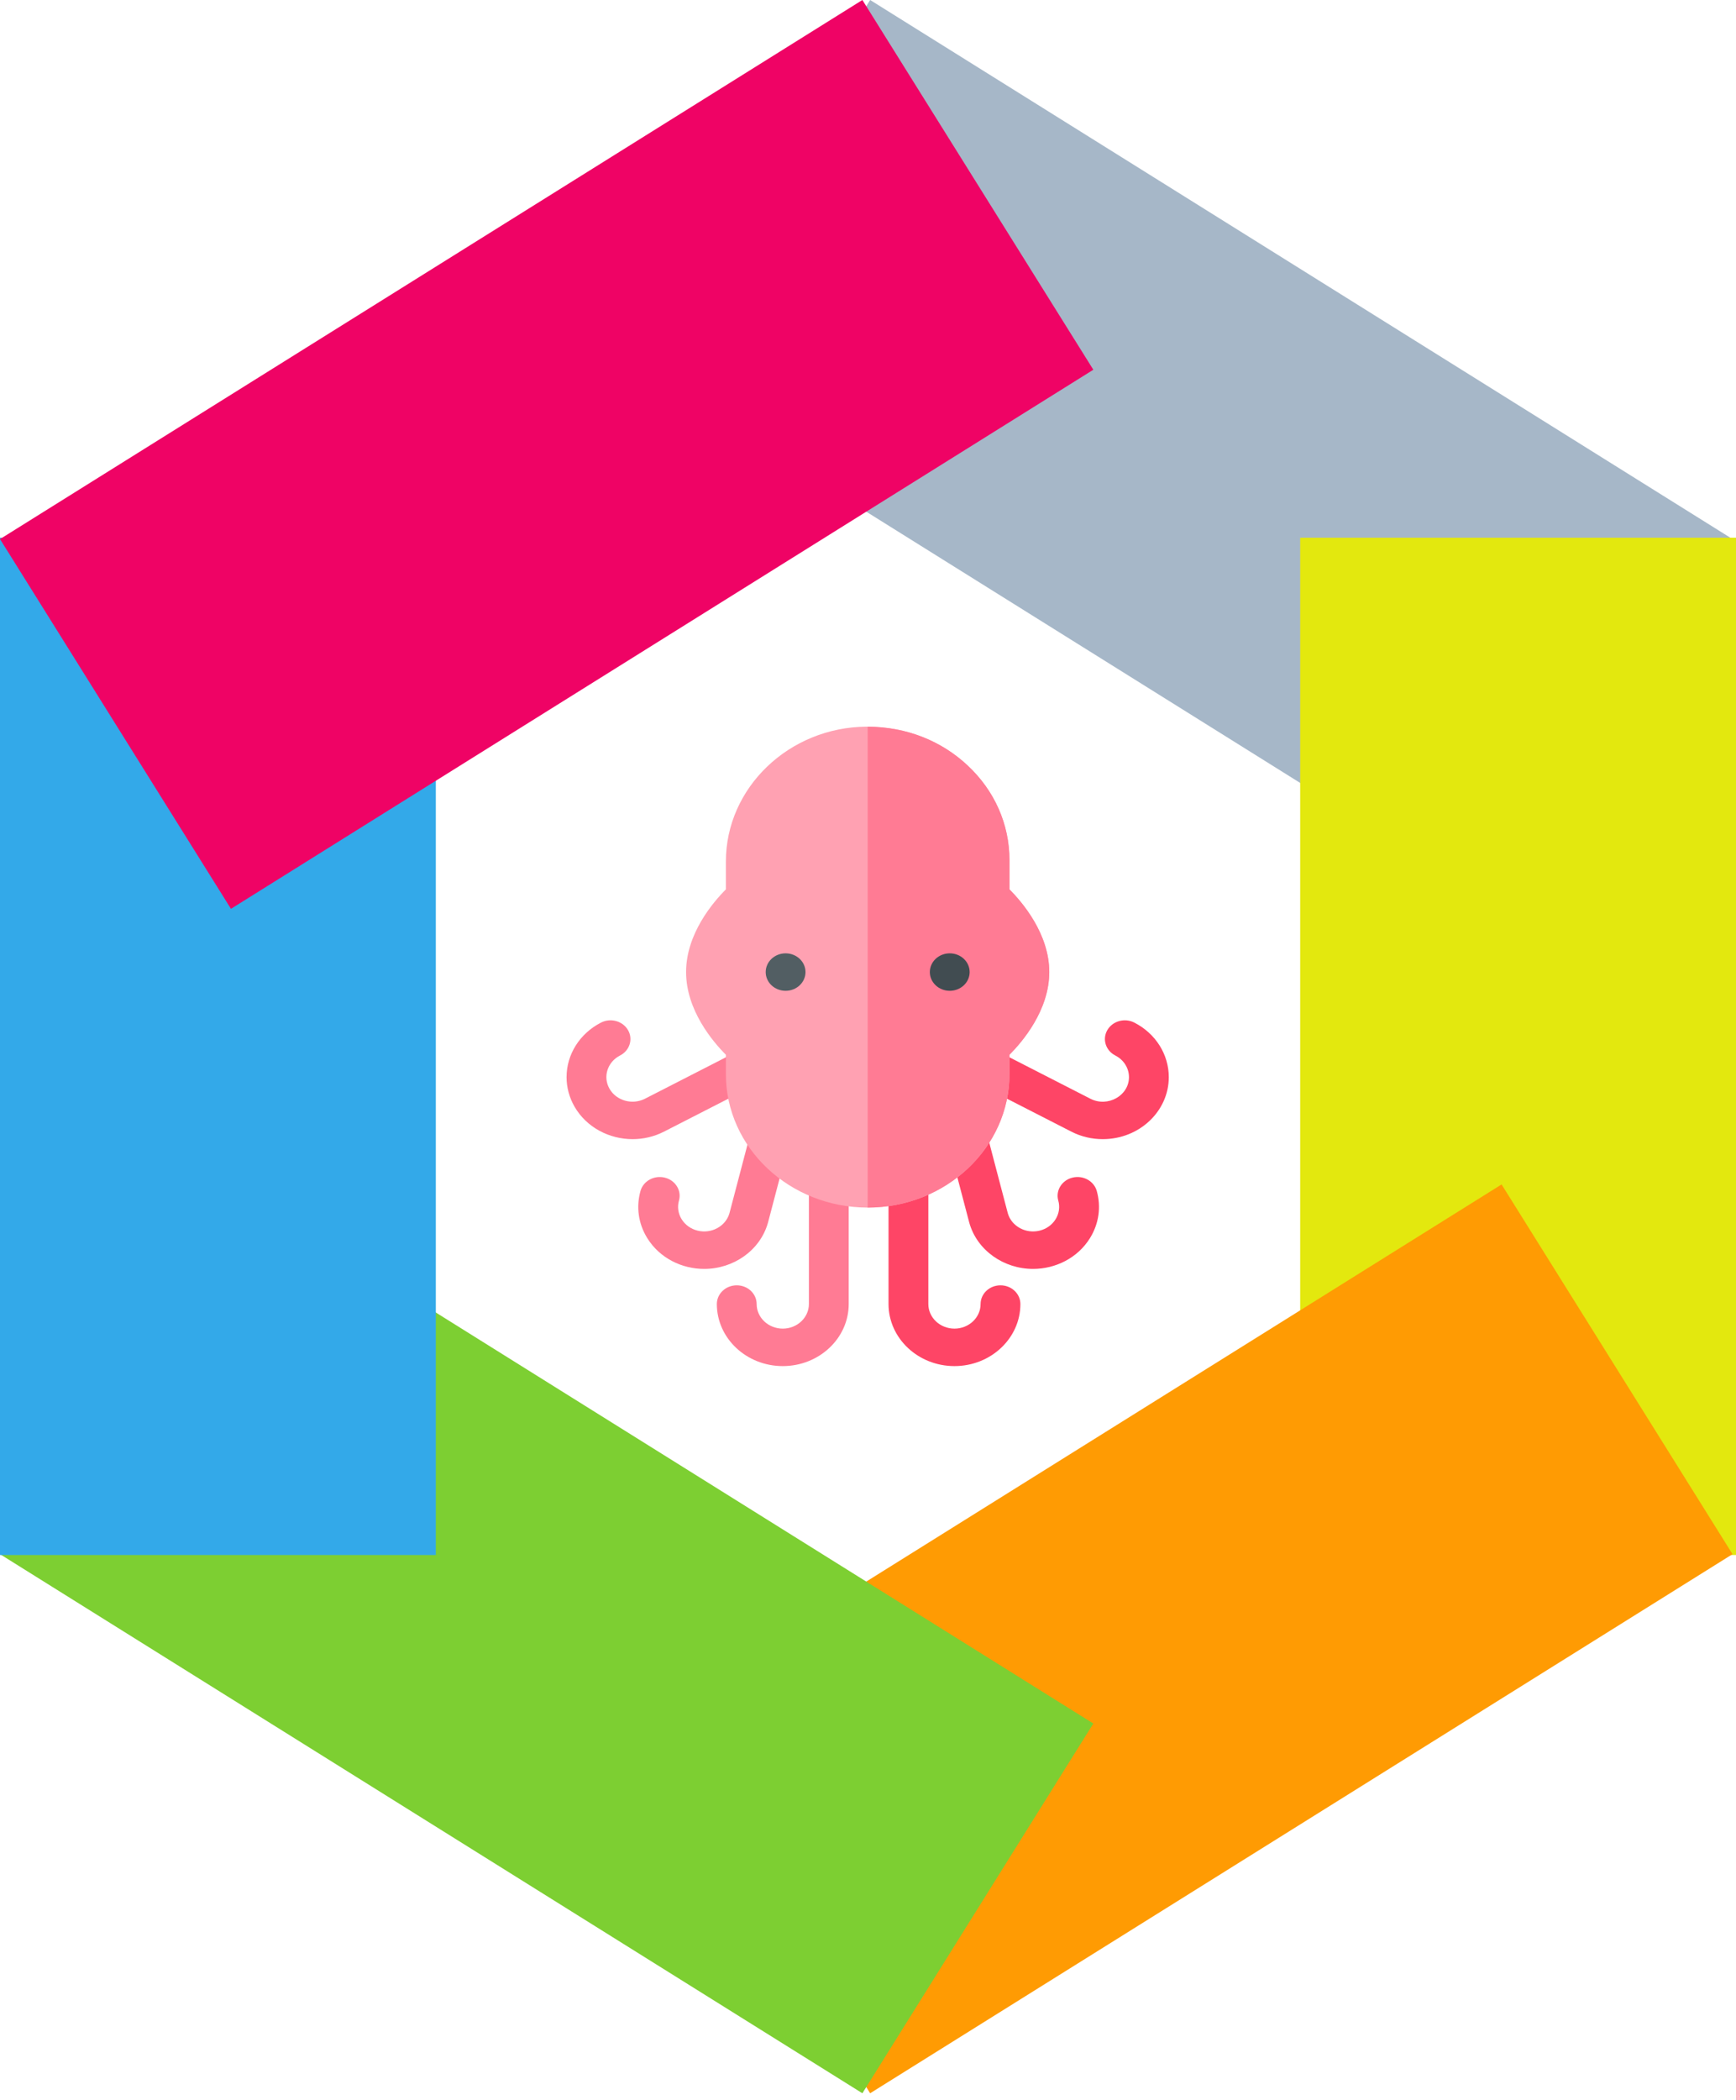 <svg width="239" height="289" viewBox="0 0 239 289" fill="none" xmlns="http://www.w3.org/2000/svg">
<rect x="88" y="50.883" width="60" height="140" transform="rotate(-58 88 50.883)" fill="#A6B7C8"/>
<rect x="179" y="74" width="60" height="140" fill="#E3E80E"/>
<rect x="206.727" y="163" width="60" height="140" transform="rotate(58 206.727 163)" fill="#FF9B03"/>
<rect y="213.883" width="60" height="140" transform="rotate(-58 0 213.883)" fill="#7DCF32"/>
<rect y="74" width="60" height="140" fill="#33A9E9"/>
<rect x="118.727" width="60" height="140" transform="rotate(58 118.727 0)" fill="#EF0365"/>
<path d="M107.767 188C102.762 188 98.69 184.169 98.69 179.46C98.69 178.036 99.916 176.882 101.43 176.882C102.943 176.882 104.17 178.036 104.17 179.46C104.17 181.326 105.784 182.844 107.767 182.844C109.75 182.844 111.364 181.326 111.364 179.46V163.712C111.364 162.288 112.591 161.134 114.104 161.134C115.618 161.134 116.845 162.288 116.845 163.712V179.46C116.845 184.169 112.773 188 107.767 188Z" fill="#FF7B94"/>
<path d="M131.403 188C126.398 188 122.326 184.169 122.326 179.46V163.712C122.326 162.288 123.553 161.134 125.066 161.134C126.58 161.134 127.807 162.288 127.807 163.712V179.46C127.807 181.326 129.42 182.844 131.403 182.844C133.387 182.844 135 181.326 135 179.46C135 178.036 136.227 176.882 137.74 176.882C139.254 176.882 140.481 178.036 140.481 179.46C140.481 184.169 136.409 188 131.403 188Z" fill="#FE4566"/>
<path d="M151.813 156.769C150.35 156.769 148.867 156.436 147.494 155.734L135.056 149.369C133.727 148.689 133.235 147.123 133.958 145.872C134.681 144.621 136.345 144.159 137.675 144.839L150.112 151.204C152.51 152.43 155.429 150.777 155.429 148.237C155.429 146.993 154.709 145.851 153.549 145.258C152.219 144.578 151.727 143.012 152.45 141.761C153.173 140.511 154.836 140.048 156.166 140.728C159.092 142.224 160.91 145.102 160.91 148.237C160.91 152.905 156.882 156.769 151.813 156.769V156.769Z" fill="#FE4566"/>
<path d="M142.222 174.626C138.205 174.626 134.523 172.096 133.446 168.276C133.442 168.262 133.439 168.248 133.435 168.234L130.627 157.553C130.263 156.171 131.16 154.773 132.629 154.431C134.098 154.089 135.584 154.933 135.947 156.315L138.749 166.972C139.265 168.764 141.232 169.832 143.142 169.356C144.07 169.124 144.847 168.566 145.329 167.785C145.812 167.003 145.942 166.092 145.696 165.219C145.308 163.843 146.179 162.431 147.642 162.066C149.106 161.701 150.606 162.521 150.994 163.897C151.615 166.101 151.286 168.402 150.069 170.374C148.369 173.128 145.318 174.626 142.222 174.626V174.626Z" fill="#FE4566"/>
<path d="M87.097 156.769C83.875 156.769 80.75 155.155 79.104 152.31C78.382 151.06 78 149.652 78 148.237C78 145.102 79.818 142.224 82.743 140.728C84.073 140.048 85.737 140.511 86.46 141.761C87.183 143.012 86.691 144.578 85.361 145.258C83.638 146.14 82.957 148.183 83.919 149.846C84.867 151.485 87.056 152.094 88.798 151.204L101.496 144.705C102.825 144.025 104.49 144.487 105.213 145.738C105.936 146.989 105.445 148.554 104.115 149.235L91.416 155.733C90.043 156.436 88.56 156.769 87.097 156.769V156.769Z" fill="#FF7B94"/>
<path d="M96.95 174.626C93.875 174.626 90.813 173.145 89.103 170.374C87.885 168.402 87.557 166.102 88.178 163.897C88.566 162.521 90.066 161.702 91.529 162.066C92.992 162.431 93.863 163.843 93.475 165.219C93.229 166.092 93.36 167.003 93.842 167.785C94.325 168.566 95.101 169.124 96.029 169.356C97.94 169.833 99.906 168.764 100.423 166.972L103.224 156.315C103.588 154.933 105.073 154.09 106.542 154.432C108.012 154.773 108.908 156.171 108.545 157.553L105.737 168.234C105.733 168.248 105.729 168.262 105.725 168.276C104.648 172.096 100.966 174.626 96.95 174.626V174.626Z" fill="#FF7B94"/>
<path d="M144.456 133.775C144.456 139.04 140.746 143.381 138.976 145.155V147.819C138.976 157.946 130.218 166.184 119.455 166.184C108.697 166.184 99.935 157.949 99.935 147.819V145.155C98.163 143.381 94.454 139.04 94.454 133.775C94.454 128.511 98.163 124.167 99.935 122.395V118.562C99.935 108.405 108.624 100.077 119.302 100C119.353 100 119.404 100 119.455 100.002C124.845 100.036 129.596 101.961 133.205 105.33C136.926 108.803 138.976 113.434 138.976 118.365V122.395C140.746 124.167 144.456 128.511 144.456 133.775V133.775Z" fill="#FFA1B2"/>
<path d="M144.456 133.775C144.456 139.04 140.746 143.381 138.975 145.155V147.819C138.975 157.946 130.217 166.184 119.455 166.184V100.002C124.844 100.036 129.596 101.961 133.204 105.33C136.926 108.803 138.975 113.434 138.975 118.365V122.395C140.746 124.167 144.456 128.511 144.456 133.775V133.775Z" fill="#FF7B94"/>
<path d="M108.156 136.353C109.669 136.353 110.896 135.198 110.896 133.775C110.896 132.351 109.669 131.197 108.156 131.197C106.643 131.197 105.416 132.351 105.416 133.775C105.416 135.198 106.643 136.353 108.156 136.353Z" fill="#525E63"/>
<path d="M130.755 136.353C132.268 136.353 133.495 135.198 133.495 133.775C133.495 132.351 132.268 131.197 130.755 131.197C129.241 131.197 128.014 132.351 128.014 133.775C128.014 135.198 129.241 136.353 130.755 136.353Z" fill="#414C51"/>
</svg>
